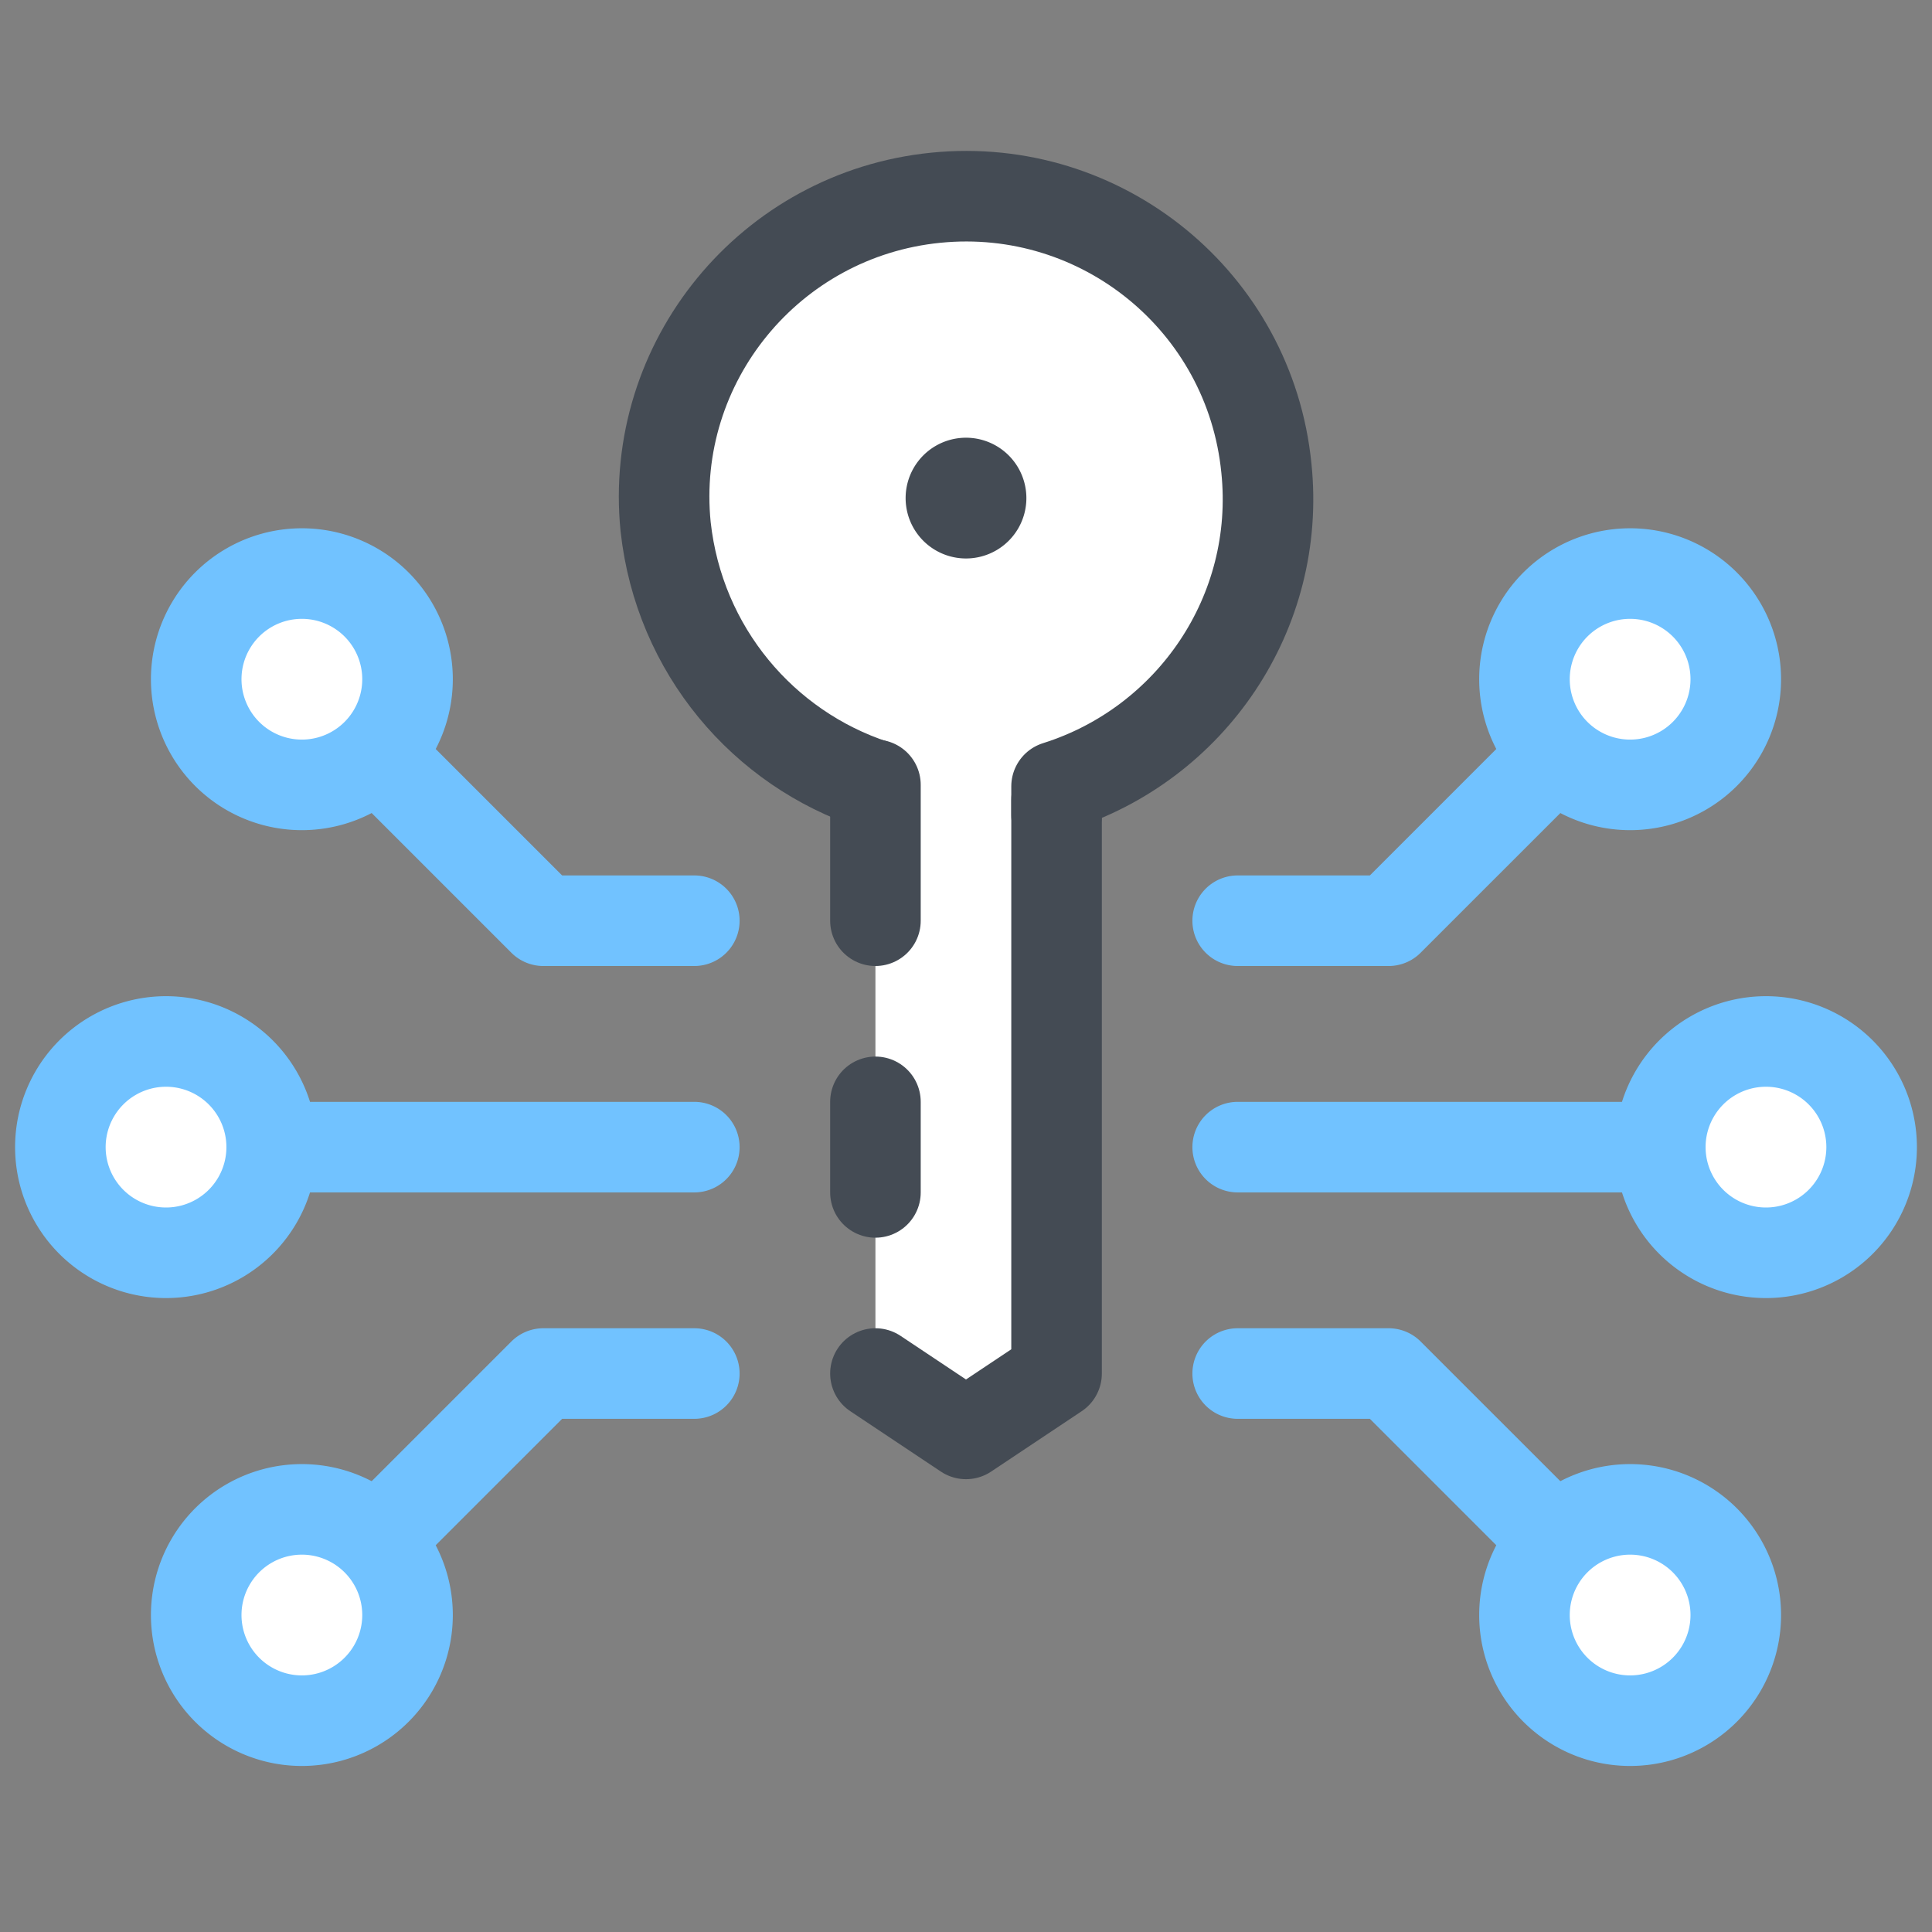 <svg xmlns="http://www.w3.org/2000/svg" viewBox="0 0 128 128"><rect x="0" y="0" width="128" height="128" fill="#808080" stroke="none"/><path fill="#fff" d="M117 69A7 7 0 1 0 117 83 7 7 0 1 0 117 69zM108 38A7 7 0 1 0 108 52 7 7 0 1 0 108 38zM108 100A7 7 0 1 0 108 114 7 7 0 1 0 108 100zM11 69A7 7 0 1 0 11 83 7 7 0 1 0 11 69zM20 38A7 7 0 1 0 20 52 7 7 0 1 0 20 38zM20 100A7 7 0 1 0 20 114 7 7 0 1 0 20 100zM83.9 31C82.8 20 73 12 62 13.1 51 14.2 43 24 44.1 35c.8 8.2 6.4 14.7 13.8 17.1l.1 0v39l6 4 6-4V52.1C78.9 49.3 84.9 40.6 83.9 31z"/><path fill="none" stroke="#444b54" stroke-linecap="round" stroke-linejoin="round" stroke-miterlimit="10" stroke-width="6" d="M57.9,52c-7.3-2.4-12.9-8.9-13.8-17.1C43,24,51,14.2,62,13.1S82.8,20,83.9,31c1,9.6-5,18.3-13.9,21.1l0,1.9"/><path fill="#444b54" d="M64 29A4 4 0 1 0 64 37A4 4 0 1 0 64 29Z"/><path fill="none" stroke="#444b54" stroke-linecap="round" stroke-linejoin="round" stroke-miterlimit="10" stroke-width="6" d="M58 91L58 91 64 95 70 91 70 53M58 73L58 79M58 52L58 61"/><path fill="none" stroke="#71c2ff" stroke-linecap="round" stroke-linejoin="round" stroke-miterlimit="10" stroke-width="6" d="M82 91L92 91 103 102M82 61L92 61 103 50M82 76L110 76M117 69A7 7 0 1 0 117 83 7 7 0 1 0 117 69z"/><path fill="none" stroke="#71c2ff" stroke-linecap="round" stroke-linejoin="round" stroke-miterlimit="10" stroke-width="6" d="M108 38A7 7 0 1 0 108 52 7 7 0 1 0 108 38zM108 100A7 7 0 1 0 108 114 7 7 0 1 0 108 100zM46 91L36 91 25 102M46 61L36 61 25 50M46 76L18 76M11 69A7 7 0 1 0 11 83 7 7 0 1 0 11 69z"/><path fill="none" stroke="#71c2ff" stroke-linecap="round" stroke-linejoin="round" stroke-miterlimit="10" stroke-width="6" d="M20 38A7 7 0 1 0 20 52 7 7 0 1 0 20 38zM20 100A7 7 0 1 0 20 114 7 7 0 1 0 20 100z"/></svg>